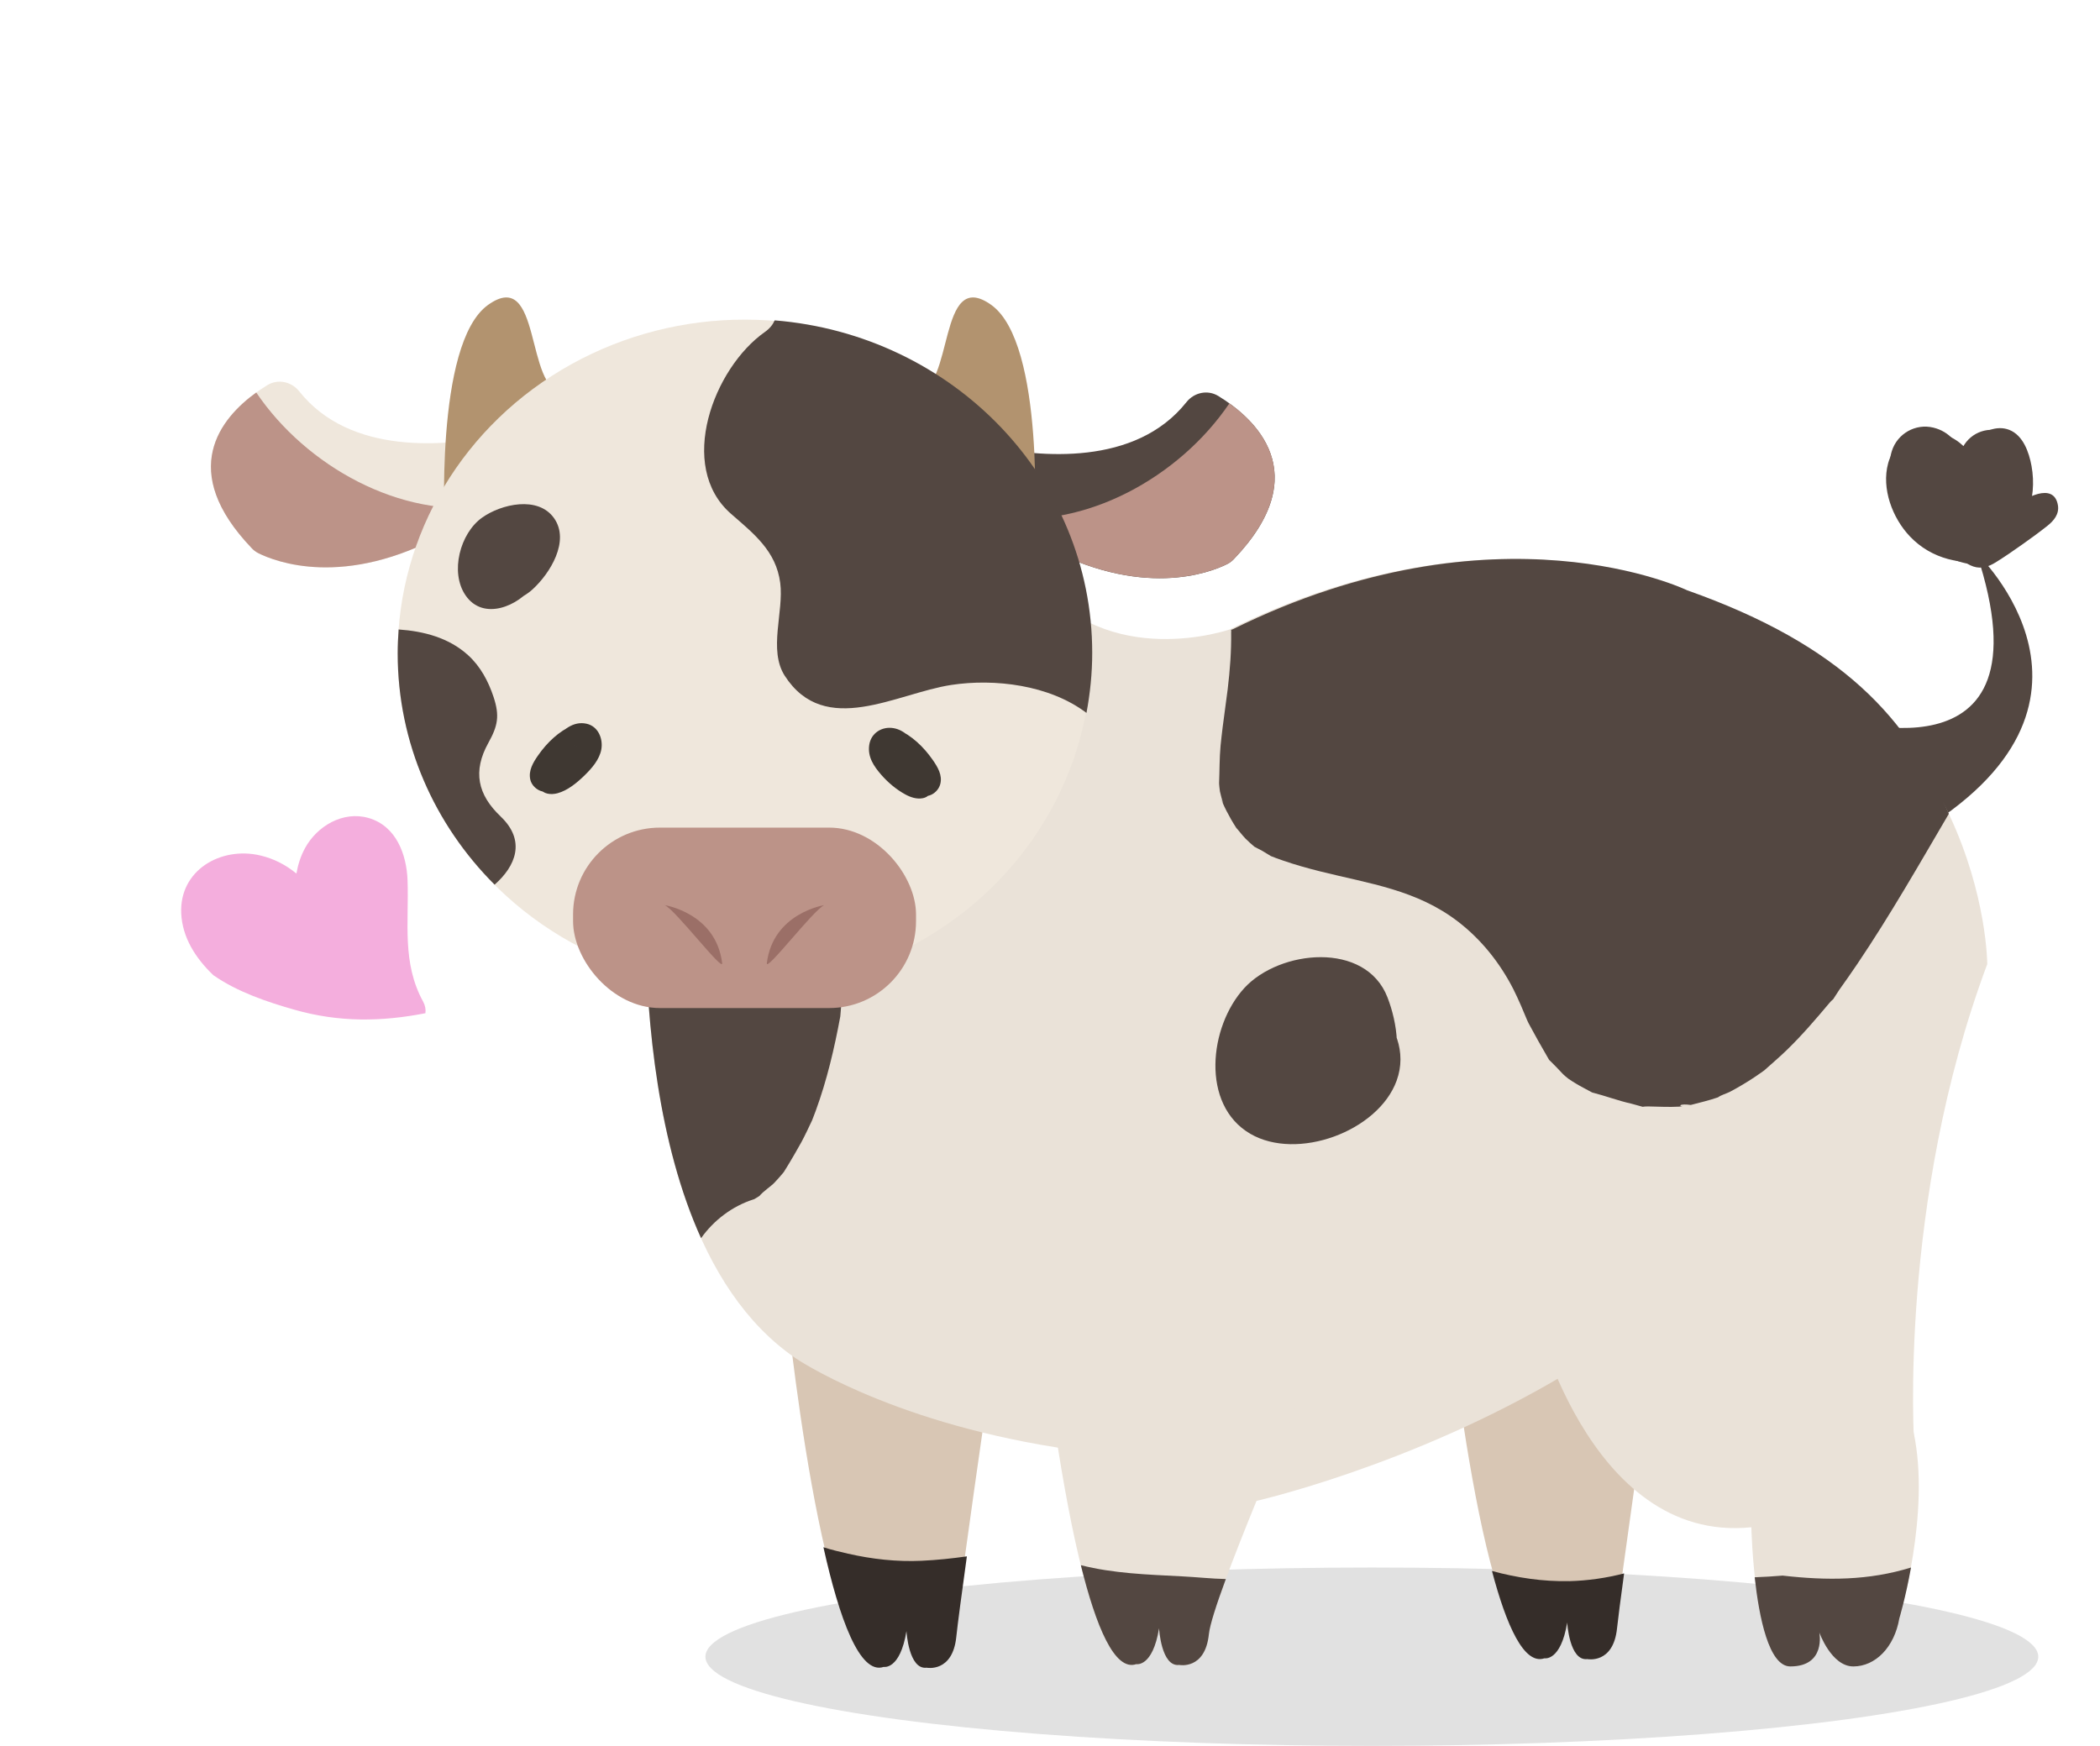 <?xml version="1.0" encoding="UTF-8"?>
<svg xmlns="http://www.w3.org/2000/svg" viewBox="0 0 395.25 328.66">
  <defs>
    <style>
      .cls-1 {
        fill: #3f3832;
      }

      .cls-2 {
        fill: #9b6f67;
      }

      .cls-3 {
        fill: #efe7dc;
      }

      .cls-4 {
        fill: #d8c6b4;
      }

      .cls-5 {
        fill: #b2936f;
      }

      .cls-6 {
        fill: #534741;
      }

      .cls-7 {
        opacity: .12;
      }

      .cls-8 {
        fill: #eae2d8;
      }

      .cls-9 {
        fill: #bc9388;
      }

      .cls-10 {
        fill: #352d29;
      }

      .cls-11 {
        fill: #f4aedd;
      }
    </style>
  </defs>
  <g id="Layer_1" data-name="Layer 1">
    <ellipse class="cls-7" cx="258.2" cy="311.88" rx="125.43" ry="16.79"/>
    <g id="tail">
      <path id="tail-2" data-name="tail" class="cls-6" d="M345.38,135s41.48,13.92,26.64-30.86c0,0,30.11,28.47-11.71,53.01-41.82,24.54-14.92-22.15-14.92-22.15Z"/>
      <path class="cls-6" d="M373.14,103.37c-3.55.16-7.03-1.87-9.91-3.78s-3.6-5.45-3.25-8.77c.19-1.76.56-3.62,1.14-5.29.44-1.24,1.08-2.33,2.44-1.47,2.81,1.78,4.92,4.95,6.25,7.93.63,1.42,2.79.63,2.8-.76,0-1.94-.06-4.18,1.01-5.89.75-1.2,2.56-2.36,3.89-1.34,1.48,1.13,1.94,3.92,2.08,5.64.19,2.28-.18,4.48-1.01,6.61-.59,1.49,1.5,2.39,2.51,1.46.76-.71,1.63-1.3,2.61-1.68.27-.1.66-.3.66-.27,0,.35-.82.88-1.03,1.05-1.8,1.43-3.69,2.76-5.58,4.06-.95.65-1.91,1.3-2.88,1.92s-1.83,1.43-3,.79c-1.77-.97-3.44-2.55-4.9-3.93-1.59-1.51-3.03-3.24-3.84-5.31-.71-1.81-1.18-4.34-.03-6.07.42-.64,1-1.19,1.74-.7.83.55,1.44,1.94,1.91,2.79,1.08,1.95,1.9,4.02,2.45,6.19.07.28.14.57.2.86.13.58-.05.98.51.59.79-.55.18-.11,0-.33-.11-.14-.47-.3-.6-.43-.77-.74-1.21-1.84-1.63-2.81-1.09-2.49-1.88-5.11-2.43-7.77l-2.2,1.69c2.43,1.66,3.87,4.73,3.46,7.66l2.2-.9c-1.65-1.13-2.55-3.22-2.2-5.19l-1.45,1.1c.62.07,1.28,1.58,1.48,2.06.12.25.2.51.24.78.01.15-.03.29-.11.41.45-.13.5.02.15.46.02-.02,0,0-.02.06,1.28,1.45,3.39-.68,2.12-2.12s-3.9-1.15-4.67.7c-.82,1.98,1.07,4.25,3.17,3.78s2.7-3.03,2.03-4.85c-.75-2.03-2.11-4.02-4.39-4.28-.6-.07-1.34.51-1.45,1.1-.6,3.38.73,6.64,3.58,8.58.73.5,2.07.04,2.2-.9.6-4.36-1.18-8.56-4.84-11.05-1.16-.79-2.45.51-2.2,1.69.72,3.44,1.78,7.08,3.54,10.16.63,1.11,1.51,2.18,2.68,2.73,1.31.62,3.34.54,3.92-1.02.48-1.28-.27-3.19-.63-4.42-.48-1.68-1.13-3.31-1.9-4.88-1.24-2.51-3.27-6.55-6.74-5.51-3.11.93-4.01,4.78-3.7,7.59.35,3.23,2,6.11,4.16,8.47,1.14,1.24,2.42,2.34,3.74,3.39,1.22.97,2.5,2.2,4,2.7s2.88.03,4.19-.78c1.7-1.05,3.35-2.2,4.98-3.35s3.21-2.3,4.76-3.53c1.21-.96,2.25-2.21,1.98-3.86-.75-4.56-6.48-1.31-8.35.43l2.51,1.46c1.17-2.96,1.44-6.18.87-9.31-.47-2.56-1.57-5.76-4.2-6.79-2.32-.9-4.98.21-6.5,2.04-1.9,2.28-2.01,5.42-2.03,8.25l2.8-.76c-1.77-3.95-9.57-14.78-13.56-7.19-.77,1.47-1.11,3.15-1.44,4.76-.39,1.94-.66,3.95-.45,5.93.34,3.32,1.81,6.19,4.59,8.09,3.31,2.27,7.47,4.49,11.59,4.3,1.92-.09,1.93-3.09,0-3h0Z"/>
    </g>
    <path class="cls-6" d="M359.32,85.39c-1.45,8.48,3.34,14.95,10.29,19.27,1.16-2.74,2.31-5.48,3.47-8.22-1.46-.26-2.88-.56-4.28-1.05-.63-.2-1.25-.44-1.84-.74-1.08-.8-1.17-.43-.27,1.11l-4.34,3.3c2.36-.26,6.44,3.8,8.31,5.25l1.99-7.52c-2.49.48-5.07-.24-6.79-2.15-.83-.93-1.44-2.11-1.69-3.34-.13-.55-.17-1.1-.11-1.66-1,.27-1.29.51-.86.71.13.62,1.29,1.98,1.61,2.68.49,1.11.88,2.27,1.41,3.36,1.11,2.29,2.67,4.04,4.79,5.44,2.86,1.89,6.83-.6,6.77-3.89-.04-1.85-.07-3.71-.11-5.56-.02-.88.11-1.92-.05-2.78l-.03-1.39c-3.26-1.47-4.88-1.29-4.85.54-.52,1.26-.55,3.03-.91,4.38-.46,1.72-1.03,3.39-1.66,5.05-2.05,5.42,6.64,7.77,8.68,2.39,2.09-5.52,6.08-16.5-1.89-19.3-3.14-1.1-6.52.4-7.79,3.47-1.55,3.74-.47,9.24-.39,13.2l6.77-3.89c-1.79-1.18-2.29-4.18-3.15-6-1.13-2.41-2.8-4.54-5.22-5.75-4.67-2.33-10.4-.26-11.81,4.93-1.29,4.75.82,10.31,4.11,13.76,4.09,4.29,9.87,5.56,15.55,4.46,3.11-.6,4.6-5.48,1.99-7.52-3.86-3.01-9.37-8.48-14.67-7.88-2.08.23-3.68,1.25-4.34,3.3-2.45,7.58,7.04,10.76,12.67,11.75,4.87.86,8.02-5.4,3.47-8.22-3.07-1.91-6.86-4.98-6.16-9.1.97-5.66-7.7-8.1-8.68-2.39h0Z"/>
    <path class="cls-6" d="M374.47,104.31c5.79,0,5.8-9,0-9s-5.8,9,0,9h0Z"/>
    <path class="cls-6" d="M366.38,91.53v-2.29c0-.26.18-1.85,0-1.32l-1.16,1.99-.31.28-2.27.61c-1,.1-2.17-1.63-1.58-.49,2.11,4.03,8.38,2.06,8.39-2.27,0-4.99-5.53-8.37-9.97-5.99s-4.98,7.56-3.51,11.9c.72,2.11,2.66,3.57,4.94,3.22,2.15-.32,3.95-2.14,3.9-4.42-.03-1.34-.06-2.67-.09-4.01,0-.33.11-1.34,0-1.67-.71,1.89-1.69,2.6-2.94,2.11-.4-.04-.71-.24-.91-.62.12-.09,1.5,5.57,1.56,6.27.23,2.42,1.91,4.5,4.5,4.5,2.26,0,4.73-2.07,4.5-4.5-.48-5.17-1.51-12.86-7.54-14.33-3.36-.82-6.78,1.12-7.82,4.41-.77,2.43-.33,5.35-.27,7.85l8.84-1.2c-.04-.12-.55-2.17-.48-2.14.1.04-.56.62-.59.64-1.28.72-3.13-.64-3.13-2.01l8.39-2.27c-1.59-3.04-5.11-5.16-8.47-3.35s-3.01,5.72-3,9.11c.02,5.79,9.02,5.8,9,0h0Z"/>
    <path class="cls-6" d="M378.78,101.2c1.26,0,2.48-.34,3.6-.92s2.01-1.45,2.74-2.46c.29-.4.33-1.09.2-1.54s-.49-.97-.92-1.2c-.46-.25-1.03-.37-1.54-.2s-.88.47-1.2.92c-.04.06-.08.11-.13.17l.31-.4c-.29.37-.62.71-1,1l.4-.31c-.41.32-.86.58-1.34.78l.48-.2c-.46.19-.94.32-1.43.39l.53-.07c-.24.03-.47.05-.71.05-.52,0-1.05.22-1.41.59s-.61.92-.59,1.41c.05,1.08.88,2.01,2,2h0Z"/>
    <path class="cls-4" d="M272.16,242.54s7.08,72.45,18.35,68.59c0,0,3.09.64,4.29-6.75,0,0,.4,7.31,3.79,6.9,0,0,4.89.99,5.59-5.8.7-6.79,6.49-46.83,6.49-46.83l-38.52-16.1Z"/>
    <path class="cls-4" d="M147.81,243.65s7.08,72.45,18.35,68.59c0,0,3.09.64,4.29-6.75,0,0,.4,7.31,3.79,6.9,0,0,4.89.99,5.59-5.8s6.49-46.83,6.49-46.83l-38.52-16.1Z"/>
    <path class="cls-10" d="M173.48,293.82c-4.67.22-9.33-.3-13.89-1.34-1.53-.35-3.12-.72-4.61-1.21,2.98,13.38,6.83,24.08,11.34,22.53,0,0,3.09.64,4.29-6.75,0,0,.4,7.31,3.79,6.9,0,0,4.89.99,5.59-5.8.23-2.26,1.03-8.22,1.99-15.16-2.82.4-5.66.7-8.51.83Z"/>
    <path class="cls-10" d="M295.31,297.65c-4.84.11-9.83-.63-14.5-1.91,2.74,10.36,6.06,17.74,9.87,16.44,0,0,3.09.64,4.29-6.75,0,0,.4,7.31,3.79,6.9,0,0,4.89.99,5.59-5.8.18-1.72.68-5.55,1.33-10.33-3.34.86-6.79,1.37-10.37,1.46Z"/>
    <g id="body">
      <path class="cls-8" d="M122.99,143.66s-11.18,86.05,26.74,112.02c0,0,17.05,11.71,49.13,16.8,32.08,5.09,37.17,10.18,37.17,10.18,0,0,29.53-6.62,58.56-23.93l65.69,13.24s-3.06-45.5,13.75-90.47c0,0-.05-51.51-57.03-70.36,0,0-35.64-17.3-85.54,7.35,0,0-22.98,8.01-36.58-9.65l-71.88,34.81Z"/>
      <path class="cls-6" d="M231.72,118.97c.05,3.61-.22,7.17-.65,10.76-.28,2.17-.56,4.33-.86,6.5-.29,2.17-.32,2.38-.08.62-.14,1.18-.29,2.35-.4,3.53-.22,2.34-.18,4.66-.28,7-.01.34.11,1.24.16,1.61.17.76.37,1.51.61,2.25-.54-1.1-.59-1.16-.14-.2.47,1.1,1.03,2.16,1.62,3.2.33.57.67,1.13,1.03,1.68,0-.08,1.21,1.48,1.68,1.94.54.54,1.11,1.05,1.69,1.54.63.34,1.26.65,1.52.8.26.15.91.57,1.58.96.2.08.52.2.98.38.4.14.81.29,1.21.43,2.32.81,4.7,1.47,7.08,2.07,9.3,2.33,18.17,3.45,26.02,9.51,4.36,3.37,7.85,7.77,10.36,12.69.51,1,.96,2.03,1.42,3.06.49,1.17.89,2.1,1.18,2.8.08.18.16.35.25.53,1.2,2.23,2.41,4.41,3.69,6.59.07.12.12.22.18.31.08.08.15.15.25.24.75.74,1.53,1.53,2.24,2.31.27.3.78.71,1.14,1,.47.32.95.63,1.44.92.95.58,1.94,1.06,2.91,1.6.04.02.07.04.11.06.04,0,.07.02.11.03,2.44.62,4.8,1.53,7.28,2.08.51.11,1.35.4,2.13.59.25-.05.61-.08,1.08-.07,1.93.03,3.83.15,5.76.04.2-.01.41-.04.63-.07-.77-.05-.48-.53,1.58-.25,1.72-.45,3.43-.85,5.12-1.43.52-.42,1.68-.75,2.22-1.03,1.57-.83,3.1-1.74,4.58-2.72.65-.43,1.29-.89,1.93-1.34.04-.04.07-.06.12-.11,1.37-1.24,2.78-2.42,4.1-3.71,2.88-2.79,5.46-5.81,8.04-8.88.23-.28.47-.5.69-.68.43-.62.84-1.34,1.17-1.8,1.16-1.61,2.29-3.24,3.4-4.88,6.15-9.12,11.64-18.75,17.2-28.23-7.58-17.83-20.01-31.74-49.26-42.08,0,0-35.64-17.3-85.54,7.35,0,0-.1.03-.29.09,0,.13.02.25.03.38Z"/>
      <path class="cls-6" d="M157.83,168.22c-2.9-12.95-4.82-26.57-3.75-39.62l-31.09,15.06s-7.02,54.07,8.96,89.43c2.39-3.38,5.89-6.03,9.86-7.3.06-.02.1-.03.15-.05.04-.03.08-.05.12-.07.29-.16.56-.34.85-.52.68-.85,2.19-1.83,2.81-2.49.5-.53.99-1.07,1.46-1.63.13-.16.23-.29.33-.4,1.19-1.86,3-5.05,3.31-5.63.72-1.35,1.36-2.72,2.01-4.1.23-.59.46-1.18.68-1.78,2.12-5.8,3.51-11.74,4.63-17.8,0-.01,0-.02,0-.04.02-.25.05-.56.08-.94.13-1.44.23-2.87.27-4.32.03-1,.03-1.99,0-2.99-2.38-4.41-2.88-9.6-.69-14.82Z"/>
      <path class="cls-6" d="M240.02,197.33c2.02.28,5.32.96,7.31.12l1.1-.02-.26-2.96c-.14-.02-2.3,2.12-2.67,2.4-.71.53-2.59,1.15-3.05,1.89l-.84.27c1.39.93,1.91.9,1.57-.06.56-.47-.47-1.23.5-1.79.6-.35,2.33-.2,2.93.08,2.37,1.1,1.18,2.26-.56,2.94l-1.24.34c-1.41-.07-1.63.22-.67.88.65.82.76.82.35,0-.28-.57-.42-1.19-.43-1.84-.16-5.17,7.32-5.12,8.41-.76.83,3.34-7.84,6.19-10.45,5.46-3.85-1.08-1.98-7.62-.31-10.03,1.58-2.28,7.77-4.26,9.24-2.47.79.96,1.4,5.56.8,6.69-.9,1.7-3.93,1.83-5.58,2.07-6.98,1-4.01,11.6,2.92,10.61,4.79-.69,9.66-2.69,12.16-7.1,2.69-4.75,1.79-11.4-.11-16.3-4.1-10.6-20.3-8.98-26.94-1.75s-8.24,21.96,1.11,27.43c8.82,5.16,24.08-.42,27.56-10,3.91-10.77-8.98-21.37-19.2-18.43s-14.93,17.73-6.48,24.98c3.84,3.29,10.11,1.82,14.29-.15,4.9-2.31,8.05-6.84,7.39-12.36-1.35-11.26-18.21-15.95-24.87-6.45-3.05,4.34-2.57,12.49,1.13,16.39,4.28,4.5,10.9,2.35,15.33-.6s10.2-7.87,7.82-13.95c-1-2.55-2.98-4.33-5.48-5.41-3.42-1.48-6.4-.23-9.86-.71-6.92-.96-9.92,9.63-2.92,10.61h0Z"/>
    </g>
    <path class="cls-8" d="M195.5,244.7s7.08,72.45,18.35,68.59c0,0,3.09.64,4.29-6.75,0,0,.4,7.31,3.79,6.9,0,0,4.89.99,5.59-5.8.7-6.79,17.64-45.63,17.64-45.63l-49.67-17.3Z"/>
    <path class="cls-8" d="M288.41,245.73s10.16,44.98,41.22,41.78c0,0,.56,25.98,7.34,25.98s5.46-6.4,5.46-6.4c0,0,2.26,6.4,6.4,6.4s7.72-3.58,8.66-9.04c0,0,5.93-19.54,2.68-34.8-3.25-15.26-71.76-23.92-71.76-23.92Z"/>
    <path class="cls-6" d="M222.41,296.75c-6.64-.34-12.87-.55-18.98-2.1,2.84,11.49,6.36,20.03,10.43,18.63,0,0,3.09.64,4.29-6.75,0,0,.4,7.31,3.79,6.9,0,0,4.89.99,5.59-5.8.18-1.74,1.43-5.6,3.19-10.37-2.75-.06-5.47-.37-8.31-.51Z"/>
    <path class="cls-6" d="M335.51,296.61c-1.75.15-3.5.25-5.25.32.82,7.47,2.65,16.78,6.7,16.78,6.78,0,5.46-6.4,5.46-6.4,0,0,2.26,6.4,6.4,6.4s7.72-3.58,8.66-9.04c0,0,1.18-3.9,2.2-9.58-7.99,2.47-15.81,2.47-24.17,1.52Z"/>
    <g id="ear_left" data-name="ear left">
      <path class="cls-3" d="M93.78,81.95c-9.79,2.08-27.84,3.84-37.46-8.28-1.46-1.84-4.01-2.39-6.01-1.16-6.73,4.12-18.47,14.48-2.89,30.73.36.37.77.68,1.23.91,3.14,1.57,16.13,6.73,35.09-3.71,7.85-4.32,12.23-8.15,14.61-11.29,2.55-3.35-.46-8.08-4.58-7.21Z"/>
      <path class="cls-9" d="M48.23,73.89c9.44,13.96,27.27,23.76,43.63,21.41-2.18,1.62-4.84,3.34-8.12,5.14-18.96,10.43-31.95,5.27-35.09,3.71-.46-.23-.88-.54-1.23-.91-14.07-14.67-5.87-24.54.81-29.35Z"/>
    </g>
    <g id="ear_right" data-name="ear right">
      <path class="cls-6" d="M185.84,83.99c9.79,2.08,27.84,3.84,37.46-8.28,1.46-1.84,4.01-2.39,6.01-1.16,6.73,4.12,18.47,14.48,2.89,30.73-.36.37-.77.68-1.23.91-3.14,1.57-16.13,6.73-35.09-3.71-7.85-4.32-12.23-8.15-14.61-11.29-2.55-3.35.46-8.08,4.58-7.21Z"/>
      <path class="cls-9" d="M231.39,75.93c-9.44,13.96-27.27,23.76-43.63,21.41,2.18,1.62,4.84,3.34,8.12,5.14,18.96,10.43,31.95,5.27,35.09,3.71.46-.23.88-.54,1.23-.91,14.07-14.67,5.87-24.54-.81-29.35Z"/>
    </g>
    <g id="head">
      <path class="cls-5" d="M83.74,100.45s-2.07-35.77,8.12-43.05c10.19-7.28,6.89,16.12,14.16,16.5l-22.28,26.55Z"/>
      <path class="cls-5" d="M194.69,100.45s2.07-35.77-8.12-43.05c-10.19-7.28-6.89,16.12-14.16,16.5l22.28,26.55Z"/>
      <ellipse class="cls-3" cx="140.14" cy="123" rx="65.29" ry="62.83"/>
      <rect class="cls-9" x="107.86" y="155.8" width="64.55" height="33.97" rx="16.35" ry="16.35"/>
      <path class="cls-2" d="M125.12,170.4s9.65,1.49,10.8,10.92c.21,1.76-8.79-10.04-10.8-10.92Z"/>
      <path class="cls-2" d="M155.13,170.4s-9.65,1.49-10.8,10.92c-.21,1.76,8.79-10.04,10.8-10.92Z"/>
      <path class="cls-6" d="M143.97,62.49c-9.66,6.77-16.64,25.29-6.38,34.24,4.29,3.75,8.47,6.98,9.26,13,.71,5.43-2.28,12.63.86,17.5,7.56,11.71,21.02,3.28,31.35,1.71,8.1-1.23,18.45-.02,25.43,5.27.69-3.67,1.08-7.45,1.08-11.31,0-32.9-26.29-59.88-59.76-62.59-.36.81-.95,1.56-1.83,2.17Z"/>
      <path class="cls-6" d="M94.22,153.69c-4.32-4.09-5.28-8.49-2.3-13.85,1.78-3.2,2.15-5.09.97-8.65-.98-2.95-2.47-5.75-4.8-7.86-3.61-3.28-8.32-4.5-13.06-4.83-.11,1.49-.18,2.99-.18,4.51,0,16.9,6.95,32.24,18.24,43.53,3.95-3.47,5.96-8.26,1.13-12.84Z"/>
      <path class="cls-6" d="M94.57,105.88c.02.16.09.14.21-.06.9-.29.58-.69-.96-1.21.1-.08-.31,1.44-.36,1.52-.21.19-.46.32-.73.39,1.17,1.45,1.65,1.53,1.45.27.29-.63.29-1.29.7-1.89.27-.39,2.16-1.45,2.19-1.57-1.27-1.27-1.76-1.44-1.49-.53.02.35.02.71,0,1.06-.09.79-.4,1.6-.85,2.26-.34.5-1.09.84-1.36,1.29-.17.14-.36.22-.57.25.61.85.81.8.6-.16.38-.98-.15-2.22.38-3.25.69-1.34,2.32-1.87,3.7-2.15.25-.06.5-.11.75-.15.88.15.93-.07.15-.65-.47.7-.67,1.67-1.15,2.41-.52.81-1.14,1.66-1.91,2.26-.64.5-1.26.49-1.14.88-1.29-4.3-8.05-2.47-6.75,1.86,1.82,6.05,8.8,5.92,12.84,2.21,3.26-2.99,7.03-9.06,4.03-13.35s-9.96-2.7-13.58-.11c-4.11,2.93-6.08,10.25-3.1,14.61,3.35,4.9,10.03,2.01,12.78-1.85,2.4-3.37,3.64-10.2-.23-13.06-4.56-3.36-10.92,2.28-12.39,6.45-.81,2.3-.99,5.37.22,7.57,1.4,2.54,4.53,2.73,7.04,1.95,5.25-1.63,8.23-9.51,3.58-13.42-2.2-1.85-5.45-1.16-7.67.3-2.73,1.79-3.68,4.65-3.15,7.77.75,4.43,7.49,2.55,6.75-1.86h0Z"/>
      <path class="cls-1" d="M103.06,146.38c.71-1.35,1.52-2.66,2.46-3.87.73-.93,1.75-2.19,2.69-2.85.53-.38.88-.55,1.46-.48-.25-.03.23.08.24.08-.22-.1.25.22,0,0,.03.03.29.36.13.12.05.08.1.16.14.24-.05-.14-.05-.13.01.04.04.14.08.28.1.42-.04-.32-.02.15-.01.18.03.38.09-.24-.02.21-.03.11-.05.23-.09.34-.16.53-.6,1.18-.95,1.62-.86,1.09-1.96,2.14-3.01,2.88-.53.37-1.08.77-1.68,1.02.14-.06-.38.13-.32.11.05-.02-.52.11-.31.07-.33.07-.12-.05,0,.08.11.08.21.18.28.3.02.14.02.12,0-.07.06-1.3.38-2.45,1.24-3.56.71-.91,1.87-1.93,2.9-2.56l.15-.09c.17-.09.2-.11.1-.05-.06,0-.11,0-.17,0-.18-.04-.31-.13-.39-.29.28.29-.14-.21.05.14-.08-.15.02-.29-.05-.04-.1.35.08-.06-.11.25-.11.19-.23.38-.35.56.02-.03-.3.4-.16.23-.14.17-.29.34-.44.5-1.03,1.1-2.22,1.84-3.64,2.55l2.2,1.69c.38-1.59,1.09-3.03,2.13-4.23.67-.77.53-1.78-.3-2.36-1.06-.73-2.24-.12-3.1.59-.74.62-1.43,1.31-2.05,2.05-1.29,1.55-2.44,3.8-1.06,5.7l2.36-1.82c-.2-.2-.11-.09-.05-.01l-.04-.16c.02.1.02.1.02,0,.02-.33.03-.61-.04-.94-.17-.91-.87-1.42-1.76-1.5-.82-.07-1.49.75-1.5,1.5-.02.99.08,2,.72,2.81.67.85,1.75,1.28,2.81.98l-1.16-2.74c-.17.12-.06.04.07.02.09,0,.09,0,0,0-.11,0-.09,0,.06,0,.05.08.1.09-.01-.02-.01-.01.15.14.15.14.08.05-.08-.23-.04-.04,0-.04,0-.41-.01-.29,0,.1.08-.29.08-.3,0,0,.09-.25.04-.13.4-.94,1.16-1.91,1.71-2.58,1.39-1.68,2.87-2.88,4.86-3.75.74-.32.91-1.41.54-2.05-.45-.77-1.31-.86-2.05-.54-2.73,1.19-4.93,3.31-6.62,5.73-.93,1.33-1.85,2.87-1.46,4.56s2.58,3,4.19,1.86c.61-.43.93-1.15.61-1.87-.3-.67-1.04-1.08-1.77-.87.04-.01.6.06.24,0,.17.03.14.22.08.03-.04-.14-.03-.04-.04-.24-.01-.23,0-.46,0-.68l-1.5,1.5h.09c-.25-.06-.5-.13-.76-.2-.09-.04-.61-.63-.52-.79-.02.04,0,.19,0,.24-.02.32,0,.59.06.91.12.6.45,1.14.88,1.57.53.52,1.39.58,1.97.12.54-.43.83-1.32.39-1.94,0,0-.21-.31-.16-.24.07.12-.07-.26-.03-.04-.06-.34-.04-.25.04-.57.09-.37.48-.89.74-1.21.4-.48.83-.94,1.28-1.37.23-.22.46-.42.7-.63.11-.1-.01,0,.15-.12l.13-.07c-.22.15-.46.15-.75,0l-.3-2.36c-1.39,1.6-2.41,3.48-2.9,5.55-.31,1.32,1.03,2.28,2.2,1.69,1.64-.82,3.25-1.87,4.47-3.27,1.3-1.48,2.71-3.98.8-5.62s-4.34.56-5.76,1.88-2.61,3.06-2.98,5.01c-.2,1.08-.35,2.34.22,3.33.67,1.17,2.17,1.27,3.34.96,1.9-.5,3.68-1.98,5.06-3.32s2.86-3.02,3.2-4.95c.35-2.04-.61-4.34-2.79-4.82-2.53-.56-4.51,1.25-6.06,3s-2.81,3.58-3.86,5.59c-.38.72-.18,1.63.54,2.05.68.4,1.68.18,2.05-.54h0Z"/>
      <path class="cls-1" d="M176.33,145.68c-.94-1.8-2.08-3.47-3.38-5.03s-2.75-3.23-4.76-3.57c-2.19-.38-4.26.91-4.59,3.17s.88,4.01,2.25,5.59c1.26,1.45,2.81,2.76,4.5,3.69,1.01.56,2.18.96,3.35.73,1.32-.26,1.9-1.47,1.9-2.71,0-2.13-.86-4.08-2.21-5.69-.59-.71-1.28-1.32-2.01-1.89-.87-.68-1.78-1.48-2.93-1.57-1.32-.1-2.44.9-2.65,2.17s.39,2.38,1.13,3.35c1.31,1.73,3.09,2.99,5.02,3.96,1.17.59,2.52-.38,2.2-1.69-.49-2.07-1.51-3.95-2.9-5.55l-.3,2.36c-.27.14-.5.15-.7.02-.07-.04-.06-.03.02.01.03.03.27.19.15.09.25.19.47.41.7.62.48.45.93.93,1.35,1.43.17.2.24.29.4.55.13.2.27.47.31.58.04.13.09.27.1.4-.02-.2-.02.11-.02.17,0,.11,0,.11,0,0l-.04.15c.12-.19-.15.21-.15.2-.43.6-.16,1.53.39,1.94.59.44,1.43.42,1.97-.12.43-.43.76-.97.88-1.57.06-.29.08-.57.06-.86,0-.06,0-.17-.01-.23,0-.09,0-.08-.02.03-.04.29-.21.53-.5.7l-.76.2h.09c-.5-.51-1-1.01-1.5-1.51,0,.23,0,.46,0,.68-.01.2,0,.11-.04.24-.06.19-.09,0,.08-.03-.37.06.19-.01.24,0-.71-.2-1.5.19-1.77.87-.29.73-.01,1.43.61,1.87,1.6,1.13,3.69-.07,4.17-1.78s-.51-3.31-1.44-4.64c-1.69-2.41-3.89-4.54-6.62-5.73-.74-.32-1.61-.22-2.05.54-.37.64-.21,1.73.54,2.05,1.99.87,3.47,2.08,4.86,3.75.55.66,1.25,1.59,1.67,2.5.05.11.14.34.17.55-.03-.21-.01.13-.02.17,0,.11,0,.11,0,0l-.05.15s.04-.1.11-.15c.07-.04.06-.04-.01,0-.09.05-.08.05.05-.01.04-.07.22.06,0,0,.11.03.36.14.14-.02l-1.16,2.74c1.06.3,2.14-.13,2.81-.98.63-.81.73-1.82.72-2.81-.01-.76-.68-1.57-1.5-1.5-.89.08-1.59.59-1.76,1.5-.05.28-.08.57-.04.86,0,.17,0,.22.02.12.02-.09.01-.05-.03.12.05-.07.16-.2-.05.01l2.36,1.82c1.38-1.9.23-4.15-1.06-5.7-.6-.72-1.26-1.39-1.98-1.99-.87-.74-2.07-1.41-3.17-.65-.83.57-.97,1.59-.3,2.36,1.03,1.19,1.75,2.64,2.13,4.23l2.2-1.69c-1.24-.62-2.36-1.31-3.29-2.2-.5-.48-.8-.83-1.13-1.36-.16-.26-.23-.35-.28-.53-.1-.35.02-.04-.05.04.05-.17.04-.18-.02-.03.09-.15.09-.15,0-.01.39-.14-.52.31-.49.19l-.05-.03c.1.05.2.11.3.17.29.18.56.39.84.6.42.32,1.07.88,1.52,1.36.87.91,1.51,1.97,1.74,3.29.04.23.03.54.05.87s-.04.07.06,0c-.19.16.42-.41.41-.3,0,.07-.7-.13-.83-.19-.24-.1-.64-.35-.93-.53-1.15-.72-2.11-1.54-3.05-2.57-.47-.51-.83-.94-1.18-1.5-.17-.27-.32-.54-.4-.75-.04-.11-.07-.22-.1-.34-.03-.11-.05-.23-.07-.35.02.16.03.15.01-.03,0-.03.03-.5-.01-.18.02-.14.06-.28.1-.42.1-.38-.12.17.08-.16.22-.37-.19.18.1-.14.19-.21-.15,0,.16-.12-.22.08.26-.07.25-.07-.25.05.25,0,.25,0,.19.01.22.01.1,0,.11.02.22.05.32.08.22.06.57.27.86.49.12.09.43.39.62.58.6.6,1.17,1.24,1.71,1.9,1,1.23,1.92,2.69,2.68,4.14.38.72,1.38.93,2.05.54.73-.43.91-1.33.54-2.05h0Z"/>
    </g>
  </g>
  <g id="pet">
    <path class="cls-11" d="M40.14,183.57c4.52,3.17,10.21,5.07,15.19,6.49,8.59,2.46,16.58,2.27,24.74.68.09-.7-.03-1.44-.42-2.16-4.03-7.35-2.67-14.84-2.94-22.8-.17-4.95-2.15-10.31-7.37-11.8-4.78-1.36-9.67,1.52-11.94,5.7-.81,1.49-1.32,3.1-1.61,4.77-1.92-1.58-4.16-2.79-6.81-3.41-7.43-1.74-15.26,2.8-14.87,10.93.22,4.55,2.72,8.43,6.02,11.59Z"/>
  </g>
</svg>
